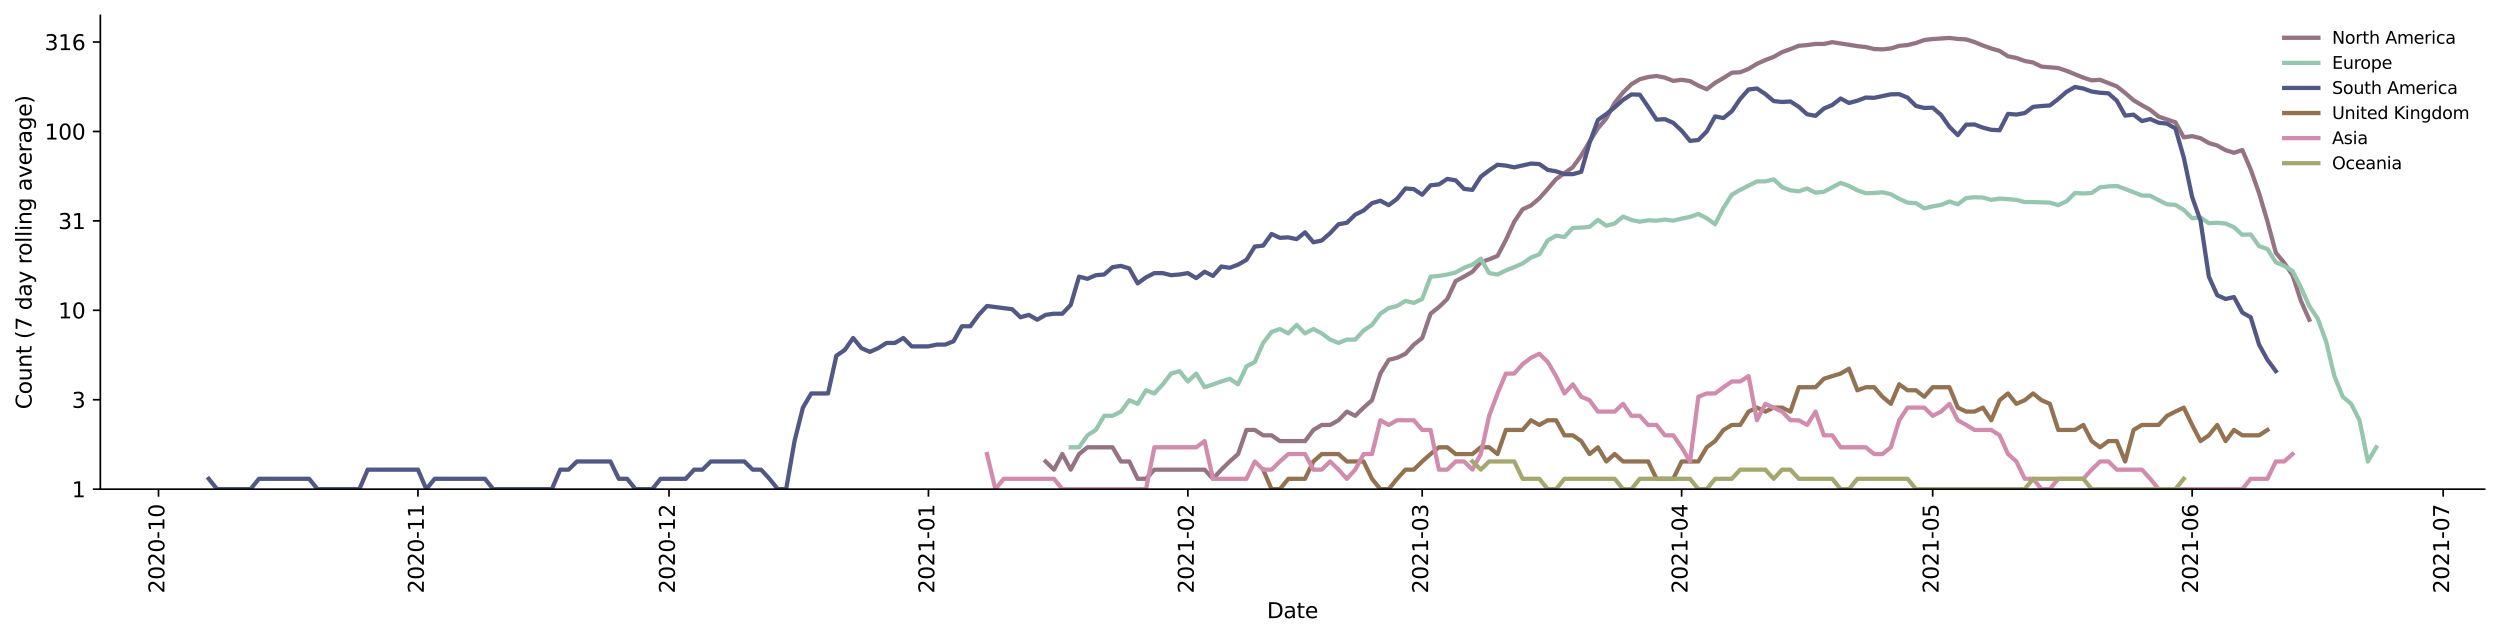 <?xml version="1.0" encoding="utf-8" standalone="no"?>
<!DOCTYPE svg PUBLIC "-//W3C//DTD SVG 1.1//EN"
  "http://www.w3.org/Graphics/SVG/1.1/DTD/svg11.dtd">
<svg height="298.621pt" version="1.1" viewBox="0 0 1170.166 298.621" width="1170.166pt" xmlns="http://www.w3.org/2000/svg" xmlns:xlink="http://www.w3.org/1999/xlink">
 <defs>
  <style type="text/css">*{stroke-linecap:butt;stroke-linejoin:round;}</style>
 </defs>
 <g id="figure_1">
  <g id="patch_1">
   <path d="M 0 298.621 
L 1170.166 298.621 
L 1170.166 0 
L 0 0 
z
" style="fill:#ffffff;"/>
  </g>
  <g id="axes_1">
   <g id="patch_2">
    <path d="M 46.966 228.96 
L 1162.966 228.96 
L 1162.966 7.2 
L 46.966 7.2 
z
" style="fill:#ffffff;"/>
   </g>
   <g id="matplotlib.axis_1">
    <g id="xtick_1">
     <g id="line2d_1">
      <defs>
       <path d="M 0 0 
L 0 3.5 
" id="m0d7e10d4ba" style="stroke:#000000;stroke-width:0.8;"/>
      </defs>
      <g>
       <use style="stroke:#000000;stroke-width:0.8;" x="74.19" xlink:href="#m0d7e10d4ba" y="228.96"/>
      </g>
     </g>
     <g id="text_1">
      <!-- 2020-10 -->
      <g transform="translate(76.949 277.743)rotate(-90)scale(0.1 -0.1)">
       <defs>
        <path d="M 1228 531 
L 3431 531 
L 3431 0 
L 469 0 
L 469 531 
Q 828 903 1448 1529 
Q 2069 2156 2228 2338 
Q 2531 2678 2651 2914 
Q 2772 3150 2772 3378 
Q 2772 3750 2511 3984 
Q 2250 4219 1831 4219 
Q 1534 4219 1204 4116 
Q 875 4013 500 3803 
L 500 4441 
Q 881 4594 1212 4672 
Q 1544 4750 1819 4750 
Q 2544 4750 2975 4387 
Q 3406 4025 3406 3419 
Q 3406 3131 3298 2873 
Q 3191 2616 2906 2266 
Q 2828 2175 2409 1742 
Q 1991 1309 1228 531 
z
" id="DejaVuSans-32" transform="scale(0.016)"/>
        <path d="M 2034 4250 
Q 1547 4250 1301 3770 
Q 1056 3291 1056 2328 
Q 1056 1369 1301 889 
Q 1547 409 2034 409 
Q 2525 409 2770 889 
Q 3016 1369 3016 2328 
Q 3016 3291 2770 3770 
Q 2525 4250 2034 4250 
z
M 2034 4750 
Q 2819 4750 3233 4129 
Q 3647 3509 3647 2328 
Q 3647 1150 3233 529 
Q 2819 -91 2034 -91 
Q 1250 -91 836 529 
Q 422 1150 422 2328 
Q 422 3509 836 4129 
Q 1250 4750 2034 4750 
z
" id="DejaVuSans-30" transform="scale(0.016)"/>
        <path d="M 313 2009 
L 1997 2009 
L 1997 1497 
L 313 1497 
L 313 2009 
z
" id="DejaVuSans-2d" transform="scale(0.016)"/>
        <path d="M 794 531 
L 1825 531 
L 1825 4091 
L 703 3866 
L 703 4441 
L 1819 4666 
L 2450 4666 
L 2450 531 
L 3481 531 
L 3481 0 
L 794 0 
L 794 531 
z
" id="DejaVuSans-31" transform="scale(0.016)"/>
       </defs>
       <use xlink:href="#DejaVuSans-32"/>
       <use x="63.623" xlink:href="#DejaVuSans-30"/>
       <use x="127.246" xlink:href="#DejaVuSans-32"/>
       <use x="190.869" xlink:href="#DejaVuSans-30"/>
       <use x="254.492" xlink:href="#DejaVuSans-2d"/>
       <use x="290.576" xlink:href="#DejaVuSans-31"/>
       <use x="354.199" xlink:href="#DejaVuSans-30"/>
      </g>
     </g>
    </g>
    <g id="xtick_2">
     <g id="line2d_2">
      <g>
       <use style="stroke:#000000;stroke-width:0.8;" x="195.622" xlink:href="#m0d7e10d4ba" y="228.96"/>
      </g>
     </g>
     <g id="text_2">
      <!-- 2020-11 -->
      <g transform="translate(198.381 277.743)rotate(-90)scale(0.1 -0.1)">
       <use xlink:href="#DejaVuSans-32"/>
       <use x="63.623" xlink:href="#DejaVuSans-30"/>
       <use x="127.246" xlink:href="#DejaVuSans-32"/>
       <use x="190.869" xlink:href="#DejaVuSans-30"/>
       <use x="254.492" xlink:href="#DejaVuSans-2d"/>
       <use x="290.576" xlink:href="#DejaVuSans-31"/>
       <use x="354.199" xlink:href="#DejaVuSans-31"/>
      </g>
     </g>
    </g>
    <g id="xtick_3">
     <g id="line2d_3">
      <g>
       <use style="stroke:#000000;stroke-width:0.8;" x="313.137" xlink:href="#m0d7e10d4ba" y="228.96"/>
      </g>
     </g>
     <g id="text_3">
      <!-- 2020-12 -->
      <g transform="translate(315.896 277.743)rotate(-90)scale(0.1 -0.1)">
       <use xlink:href="#DejaVuSans-32"/>
       <use x="63.623" xlink:href="#DejaVuSans-30"/>
       <use x="127.246" xlink:href="#DejaVuSans-32"/>
       <use x="190.869" xlink:href="#DejaVuSans-30"/>
       <use x="254.492" xlink:href="#DejaVuSans-2d"/>
       <use x="290.576" xlink:href="#DejaVuSans-31"/>
       <use x="354.199" xlink:href="#DejaVuSans-32"/>
      </g>
     </g>
    </g>
    <g id="xtick_4">
     <g id="line2d_4">
      <g>
       <use style="stroke:#000000;stroke-width:0.8;" x="434.569" xlink:href="#m0d7e10d4ba" y="228.96"/>
      </g>
     </g>
     <g id="text_4">
      <!-- 2021-01 -->
      <g transform="translate(437.328 277.743)rotate(-90)scale(0.1 -0.1)">
       <use xlink:href="#DejaVuSans-32"/>
       <use x="63.623" xlink:href="#DejaVuSans-30"/>
       <use x="127.246" xlink:href="#DejaVuSans-32"/>
       <use x="190.869" xlink:href="#DejaVuSans-31"/>
       <use x="254.492" xlink:href="#DejaVuSans-2d"/>
       <use x="290.576" xlink:href="#DejaVuSans-30"/>
       <use x="354.199" xlink:href="#DejaVuSans-31"/>
      </g>
     </g>
    </g>
    <g id="xtick_5">
     <g id="line2d_5">
      <g>
       <use style="stroke:#000000;stroke-width:0.8;" x="556.001" xlink:href="#m0d7e10d4ba" y="228.96"/>
      </g>
     </g>
     <g id="text_5">
      <!-- 2021-02 -->
      <g transform="translate(558.76 277.743)rotate(-90)scale(0.1 -0.1)">
       <use xlink:href="#DejaVuSans-32"/>
       <use x="63.623" xlink:href="#DejaVuSans-30"/>
       <use x="127.246" xlink:href="#DejaVuSans-32"/>
       <use x="190.869" xlink:href="#DejaVuSans-31"/>
       <use x="254.492" xlink:href="#DejaVuSans-2d"/>
       <use x="290.576" xlink:href="#DejaVuSans-30"/>
       <use x="354.199" xlink:href="#DejaVuSans-32"/>
      </g>
     </g>
    </g>
    <g id="xtick_6">
     <g id="line2d_6">
      <g>
       <use style="stroke:#000000;stroke-width:0.8;" x="665.682" xlink:href="#m0d7e10d4ba" y="228.96"/>
      </g>
     </g>
     <g id="text_6">
      <!-- 2021-03 -->
      <g transform="translate(668.441 277.743)rotate(-90)scale(0.1 -0.1)">
       <defs>
        <path d="M 2597 2516 
Q 3050 2419 3304 2112 
Q 3559 1806 3559 1356 
Q 3559 666 3084 287 
Q 2609 -91 1734 -91 
Q 1441 -91 1130 -33 
Q 819 25 488 141 
L 488 750 
Q 750 597 1062 519 
Q 1375 441 1716 441 
Q 2309 441 2620 675 
Q 2931 909 2931 1356 
Q 2931 1769 2642 2001 
Q 2353 2234 1838 2234 
L 1294 2234 
L 1294 2753 
L 1863 2753 
Q 2328 2753 2575 2939 
Q 2822 3125 2822 3475 
Q 2822 3834 2567 4026 
Q 2313 4219 1838 4219 
Q 1578 4219 1281 4162 
Q 984 4106 628 3988 
L 628 4550 
Q 988 4650 1302 4700 
Q 1616 4750 1894 4750 
Q 2613 4750 3031 4423 
Q 3450 4097 3450 3541 
Q 3450 3153 3228 2886 
Q 3006 2619 2597 2516 
z
" id="DejaVuSans-33" transform="scale(0.016)"/>
       </defs>
       <use xlink:href="#DejaVuSans-32"/>
       <use x="63.623" xlink:href="#DejaVuSans-30"/>
       <use x="127.246" xlink:href="#DejaVuSans-32"/>
       <use x="190.869" xlink:href="#DejaVuSans-31"/>
       <use x="254.492" xlink:href="#DejaVuSans-2d"/>
       <use x="290.576" xlink:href="#DejaVuSans-30"/>
       <use x="354.199" xlink:href="#DejaVuSans-33"/>
      </g>
     </g>
    </g>
    <g id="xtick_7">
     <g id="line2d_7">
      <g>
       <use style="stroke:#000000;stroke-width:0.8;" x="787.114" xlink:href="#m0d7e10d4ba" y="228.96"/>
      </g>
     </g>
     <g id="text_7">
      <!-- 2021-04 -->
      <g transform="translate(789.873 277.743)rotate(-90)scale(0.1 -0.1)">
       <defs>
        <path d="M 2419 4116 
L 825 1625 
L 2419 1625 
L 2419 4116 
z
M 2253 4666 
L 3047 4666 
L 3047 1625 
L 3713 1625 
L 3713 1100 
L 3047 1100 
L 3047 0 
L 2419 0 
L 2419 1100 
L 313 1100 
L 313 1709 
L 2253 4666 
z
" id="DejaVuSans-34" transform="scale(0.016)"/>
       </defs>
       <use xlink:href="#DejaVuSans-32"/>
       <use x="63.623" xlink:href="#DejaVuSans-30"/>
       <use x="127.246" xlink:href="#DejaVuSans-32"/>
       <use x="190.869" xlink:href="#DejaVuSans-31"/>
       <use x="254.492" xlink:href="#DejaVuSans-2d"/>
       <use x="290.576" xlink:href="#DejaVuSans-30"/>
       <use x="354.199" xlink:href="#DejaVuSans-34"/>
      </g>
     </g>
    </g>
    <g id="xtick_8">
     <g id="line2d_8">
      <g>
       <use style="stroke:#000000;stroke-width:0.8;" x="904.629" xlink:href="#m0d7e10d4ba" y="228.96"/>
      </g>
     </g>
     <g id="text_8">
      <!-- 2021-05 -->
      <g transform="translate(907.388 277.743)rotate(-90)scale(0.1 -0.1)">
       <defs>
        <path d="M 691 4666 
L 3169 4666 
L 3169 4134 
L 1269 4134 
L 1269 2991 
Q 1406 3038 1543 3061 
Q 1681 3084 1819 3084 
Q 2600 3084 3056 2656 
Q 3513 2228 3513 1497 
Q 3513 744 3044 326 
Q 2575 -91 1722 -91 
Q 1428 -91 1123 -41 
Q 819 9 494 109 
L 494 744 
Q 775 591 1075 516 
Q 1375 441 1709 441 
Q 2250 441 2565 725 
Q 2881 1009 2881 1497 
Q 2881 1984 2565 2268 
Q 2250 2553 1709 2553 
Q 1456 2553 1204 2497 
Q 953 2441 691 2322 
L 691 4666 
z
" id="DejaVuSans-35" transform="scale(0.016)"/>
       </defs>
       <use xlink:href="#DejaVuSans-32"/>
       <use x="63.623" xlink:href="#DejaVuSans-30"/>
       <use x="127.246" xlink:href="#DejaVuSans-32"/>
       <use x="190.869" xlink:href="#DejaVuSans-31"/>
       <use x="254.492" xlink:href="#DejaVuSans-2d"/>
       <use x="290.576" xlink:href="#DejaVuSans-30"/>
       <use x="354.199" xlink:href="#DejaVuSans-35"/>
      </g>
     </g>
    </g>
    <g id="xtick_9">
     <g id="line2d_9">
      <g>
       <use style="stroke:#000000;stroke-width:0.8;" x="1026.061" xlink:href="#m0d7e10d4ba" y="228.96"/>
      </g>
     </g>
     <g id="text_9">
      <!-- 2021-06 -->
      <g transform="translate(1028.82 277.743)rotate(-90)scale(0.1 -0.1)">
       <defs>
        <path d="M 2113 2584 
Q 1688 2584 1439 2293 
Q 1191 2003 1191 1497 
Q 1191 994 1439 701 
Q 1688 409 2113 409 
Q 2538 409 2786 701 
Q 3034 994 3034 1497 
Q 3034 2003 2786 2293 
Q 2538 2584 2113 2584 
z
M 3366 4563 
L 3366 3988 
Q 3128 4100 2886 4159 
Q 2644 4219 2406 4219 
Q 1781 4219 1451 3797 
Q 1122 3375 1075 2522 
Q 1259 2794 1537 2939 
Q 1816 3084 2150 3084 
Q 2853 3084 3261 2657 
Q 3669 2231 3669 1497 
Q 3669 778 3244 343 
Q 2819 -91 2113 -91 
Q 1303 -91 875 529 
Q 447 1150 447 2328 
Q 447 3434 972 4092 
Q 1497 4750 2381 4750 
Q 2619 4750 2861 4703 
Q 3103 4656 3366 4563 
z
" id="DejaVuSans-36" transform="scale(0.016)"/>
       </defs>
       <use xlink:href="#DejaVuSans-32"/>
       <use x="63.623" xlink:href="#DejaVuSans-30"/>
       <use x="127.246" xlink:href="#DejaVuSans-32"/>
       <use x="190.869" xlink:href="#DejaVuSans-31"/>
       <use x="254.492" xlink:href="#DejaVuSans-2d"/>
       <use x="290.576" xlink:href="#DejaVuSans-30"/>
       <use x="354.199" xlink:href="#DejaVuSans-36"/>
      </g>
     </g>
    </g>
    <g id="xtick_10">
     <g id="line2d_10">
      <g>
       <use style="stroke:#000000;stroke-width:0.8;" x="1143.576" xlink:href="#m0d7e10d4ba" y="228.96"/>
      </g>
     </g>
     <g id="text_10">
      <!-- 2021-07 -->
      <g transform="translate(1146.335 277.743)rotate(-90)scale(0.1 -0.1)">
       <defs>
        <path d="M 525 4666 
L 3525 4666 
L 3525 4397 
L 1831 0 
L 1172 0 
L 2766 4134 
L 525 4134 
L 525 4666 
z
" id="DejaVuSans-37" transform="scale(0.016)"/>
       </defs>
       <use xlink:href="#DejaVuSans-32"/>
       <use x="63.623" xlink:href="#DejaVuSans-30"/>
       <use x="127.246" xlink:href="#DejaVuSans-32"/>
       <use x="190.869" xlink:href="#DejaVuSans-31"/>
       <use x="254.492" xlink:href="#DejaVuSans-2d"/>
       <use x="290.576" xlink:href="#DejaVuSans-30"/>
       <use x="354.199" xlink:href="#DejaVuSans-37"/>
      </g>
     </g>
    </g>
    <g id="text_11">
     <!-- Date -->
     <g transform="translate(593.015 289.341)scale(0.1 -0.1)">
      <defs>
       <path d="M 1259 4147 
L 1259 519 
L 2022 519 
Q 2988 519 3436 956 
Q 3884 1394 3884 2338 
Q 3884 3275 3436 3711 
Q 2988 4147 2022 4147 
L 1259 4147 
z
M 628 4666 
L 1925 4666 
Q 3281 4666 3915 4102 
Q 4550 3538 4550 2338 
Q 4550 1131 3912 565 
Q 3275 0 1925 0 
L 628 0 
L 628 4666 
z
" id="DejaVuSans-44" transform="scale(0.016)"/>
       <path d="M 2194 1759 
Q 1497 1759 1228 1600 
Q 959 1441 959 1056 
Q 959 750 1161 570 
Q 1363 391 1709 391 
Q 2188 391 2477 730 
Q 2766 1069 2766 1631 
L 2766 1759 
L 2194 1759 
z
M 3341 1997 
L 3341 0 
L 2766 0 
L 2766 531 
Q 2569 213 2275 61 
Q 1981 -91 1556 -91 
Q 1019 -91 701 211 
Q 384 513 384 1019 
Q 384 1609 779 1909 
Q 1175 2209 1959 2209 
L 2766 2209 
L 2766 2266 
Q 2766 2663 2505 2880 
Q 2244 3097 1772 3097 
Q 1472 3097 1187 3025 
Q 903 2953 641 2809 
L 641 3341 
Q 956 3463 1253 3523 
Q 1550 3584 1831 3584 
Q 2591 3584 2966 3190 
Q 3341 2797 3341 1997 
z
" id="DejaVuSans-61" transform="scale(0.016)"/>
       <path d="M 1172 4494 
L 1172 3500 
L 2356 3500 
L 2356 3053 
L 1172 3053 
L 1172 1153 
Q 1172 725 1289 603 
Q 1406 481 1766 481 
L 2356 481 
L 2356 0 
L 1766 0 
Q 1100 0 847 248 
Q 594 497 594 1153 
L 594 3053 
L 172 3053 
L 172 3500 
L 594 3500 
L 594 4494 
L 1172 4494 
z
" id="DejaVuSans-74" transform="scale(0.016)"/>
       <path d="M 3597 1894 
L 3597 1613 
L 953 1613 
Q 991 1019 1311 708 
Q 1631 397 2203 397 
Q 2534 397 2845 478 
Q 3156 559 3463 722 
L 3463 178 
Q 3153 47 2828 -22 
Q 2503 -91 2169 -91 
Q 1331 -91 842 396 
Q 353 884 353 1716 
Q 353 2575 817 3079 
Q 1281 3584 2069 3584 
Q 2775 3584 3186 3129 
Q 3597 2675 3597 1894 
z
M 3022 2063 
Q 3016 2534 2758 2815 
Q 2500 3097 2075 3097 
Q 1594 3097 1305 2825 
Q 1016 2553 972 2059 
L 3022 2063 
z
" id="DejaVuSans-65" transform="scale(0.016)"/>
      </defs>
      <use xlink:href="#DejaVuSans-44"/>
      <use x="77.002" xlink:href="#DejaVuSans-61"/>
      <use x="138.281" xlink:href="#DejaVuSans-74"/>
      <use x="177.49" xlink:href="#DejaVuSans-65"/>
     </g>
    </g>
   </g>
   <g id="matplotlib.axis_2">
    <g id="ytick_1">
     <g id="line2d_11">
      <defs>
       <path d="M 0 0 
L -3.5 0 
" id="m6eb29f7b61" style="stroke:#000000;stroke-width:0.8;"/>
      </defs>
      <g>
       <use style="stroke:#000000;stroke-width:0.8;" x="46.966" xlink:href="#m6eb29f7b61" y="228.96"/>
      </g>
     </g>
     <g id="text_12">
      <!-- 1 -->
      <g transform="translate(33.603 232.759)scale(0.1 -0.1)">
       <use xlink:href="#DejaVuSans-31"/>
      </g>
     </g>
    </g>
    <g id="ytick_2">
     <g id="line2d_12">
      <g>
       <use style="stroke:#000000;stroke-width:0.8;" x="46.966" xlink:href="#m6eb29f7b61" y="187.102"/>
      </g>
     </g>
     <g id="text_13">
      <!-- 3 -->
      <g transform="translate(33.603 190.901)scale(0.1 -0.1)">
       <use xlink:href="#DejaVuSans-33"/>
      </g>
     </g>
    </g>
    <g id="ytick_3">
     <g id="line2d_13">
      <g>
       <use style="stroke:#000000;stroke-width:0.8;" x="46.966" xlink:href="#m6eb29f7b61" y="145.244"/>
      </g>
     </g>
     <g id="text_14">
      <!-- 10 -->
      <g transform="translate(27.241 149.043)scale(0.1 -0.1)">
       <use xlink:href="#DejaVuSans-31"/>
       <use x="63.623" xlink:href="#DejaVuSans-30"/>
      </g>
     </g>
    </g>
    <g id="ytick_4">
     <g id="line2d_14">
      <g>
       <use style="stroke:#000000;stroke-width:0.8;" x="46.966" xlink:href="#m6eb29f7b61" y="103.386"/>
      </g>
     </g>
     <g id="text_15">
      <!-- 31 -->
      <g transform="translate(27.241 107.185)scale(0.1 -0.1)">
       <use xlink:href="#DejaVuSans-33"/>
       <use x="63.623" xlink:href="#DejaVuSans-31"/>
      </g>
     </g>
    </g>
    <g id="ytick_5">
     <g id="line2d_15">
      <g>
       <use style="stroke:#000000;stroke-width:0.8;" x="46.966" xlink:href="#m6eb29f7b61" y="61.528"/>
      </g>
     </g>
     <g id="text_16">
      <!-- 100 -->
      <g transform="translate(20.878 65.327)scale(0.1 -0.1)">
       <use xlink:href="#DejaVuSans-31"/>
       <use x="63.623" xlink:href="#DejaVuSans-30"/>
       <use x="127.246" xlink:href="#DejaVuSans-30"/>
      </g>
     </g>
    </g>
    <g id="ytick_6">
     <g id="line2d_16">
      <g>
       <use style="stroke:#000000;stroke-width:0.8;" x="46.966" xlink:href="#m6eb29f7b61" y="19.67"/>
      </g>
     </g>
     <g id="text_17">
      <!-- 316 -->
      <g transform="translate(20.878 23.469)scale(0.1 -0.1)">
       <use xlink:href="#DejaVuSans-33"/>
       <use x="63.623" xlink:href="#DejaVuSans-31"/>
       <use x="127.246" xlink:href="#DejaVuSans-36"/>
      </g>
     </g>
    </g>
    <g id="text_18">
     <!-- Count (7 day rolling average) -->
     <g transform="translate(14.798 191.548)rotate(-90)scale(0.1 -0.1)">
      <defs>
       <path d="M 4122 4306 
L 4122 3641 
Q 3803 3938 3442 4084 
Q 3081 4231 2675 4231 
Q 1875 4231 1450 3742 
Q 1025 3253 1025 2328 
Q 1025 1406 1450 917 
Q 1875 428 2675 428 
Q 3081 428 3442 575 
Q 3803 722 4122 1019 
L 4122 359 
Q 3791 134 3420 21 
Q 3050 -91 2638 -91 
Q 1578 -91 968 557 
Q 359 1206 359 2328 
Q 359 3453 968 4101 
Q 1578 4750 2638 4750 
Q 3056 4750 3426 4639 
Q 3797 4528 4122 4306 
z
" id="DejaVuSans-43" transform="scale(0.016)"/>
       <path d="M 1959 3097 
Q 1497 3097 1228 2736 
Q 959 2375 959 1747 
Q 959 1119 1226 758 
Q 1494 397 1959 397 
Q 2419 397 2687 759 
Q 2956 1122 2956 1747 
Q 2956 2369 2687 2733 
Q 2419 3097 1959 3097 
z
M 1959 3584 
Q 2709 3584 3137 3096 
Q 3566 2609 3566 1747 
Q 3566 888 3137 398 
Q 2709 -91 1959 -91 
Q 1206 -91 779 398 
Q 353 888 353 1747 
Q 353 2609 779 3096 
Q 1206 3584 1959 3584 
z
" id="DejaVuSans-6f" transform="scale(0.016)"/>
       <path d="M 544 1381 
L 544 3500 
L 1119 3500 
L 1119 1403 
Q 1119 906 1312 657 
Q 1506 409 1894 409 
Q 2359 409 2629 706 
Q 2900 1003 2900 1516 
L 2900 3500 
L 3475 3500 
L 3475 0 
L 2900 0 
L 2900 538 
Q 2691 219 2414 64 
Q 2138 -91 1772 -91 
Q 1169 -91 856 284 
Q 544 659 544 1381 
z
M 1991 3584 
L 1991 3584 
z
" id="DejaVuSans-75" transform="scale(0.016)"/>
       <path d="M 3513 2113 
L 3513 0 
L 2938 0 
L 2938 2094 
Q 2938 2591 2744 2837 
Q 2550 3084 2163 3084 
Q 1697 3084 1428 2787 
Q 1159 2491 1159 1978 
L 1159 0 
L 581 0 
L 581 3500 
L 1159 3500 
L 1159 2956 
Q 1366 3272 1645 3428 
Q 1925 3584 2291 3584 
Q 2894 3584 3203 3211 
Q 3513 2838 3513 2113 
z
" id="DejaVuSans-6e" transform="scale(0.016)"/>
       <path id="DejaVuSans-20" transform="scale(0.016)"/>
       <path d="M 1984 4856 
Q 1566 4138 1362 3434 
Q 1159 2731 1159 2009 
Q 1159 1288 1364 580 
Q 1569 -128 1984 -844 
L 1484 -844 
Q 1016 -109 783 600 
Q 550 1309 550 2009 
Q 550 2706 781 3412 
Q 1013 4119 1484 4856 
L 1984 4856 
z
" id="DejaVuSans-28" transform="scale(0.016)"/>
       <path d="M 2906 2969 
L 2906 4863 
L 3481 4863 
L 3481 0 
L 2906 0 
L 2906 525 
Q 2725 213 2448 61 
Q 2172 -91 1784 -91 
Q 1150 -91 751 415 
Q 353 922 353 1747 
Q 353 2572 751 3078 
Q 1150 3584 1784 3584 
Q 2172 3584 2448 3432 
Q 2725 3281 2906 2969 
z
M 947 1747 
Q 947 1113 1208 752 
Q 1469 391 1925 391 
Q 2381 391 2643 752 
Q 2906 1113 2906 1747 
Q 2906 2381 2643 2742 
Q 2381 3103 1925 3103 
Q 1469 3103 1208 2742 
Q 947 2381 947 1747 
z
" id="DejaVuSans-64" transform="scale(0.016)"/>
       <path d="M 2059 -325 
Q 1816 -950 1584 -1140 
Q 1353 -1331 966 -1331 
L 506 -1331 
L 506 -850 
L 844 -850 
Q 1081 -850 1212 -737 
Q 1344 -625 1503 -206 
L 1606 56 
L 191 3500 
L 800 3500 
L 1894 763 
L 2988 3500 
L 3597 3500 
L 2059 -325 
z
" id="DejaVuSans-79" transform="scale(0.016)"/>
       <path d="M 2631 2963 
Q 2534 3019 2420 3045 
Q 2306 3072 2169 3072 
Q 1681 3072 1420 2755 
Q 1159 2438 1159 1844 
L 1159 0 
L 581 0 
L 581 3500 
L 1159 3500 
L 1159 2956 
Q 1341 3275 1631 3429 
Q 1922 3584 2338 3584 
Q 2397 3584 2469 3576 
Q 2541 3569 2628 3553 
L 2631 2963 
z
" id="DejaVuSans-72" transform="scale(0.016)"/>
       <path d="M 603 4863 
L 1178 4863 
L 1178 0 
L 603 0 
L 603 4863 
z
" id="DejaVuSans-6c" transform="scale(0.016)"/>
       <path d="M 603 3500 
L 1178 3500 
L 1178 0 
L 603 0 
L 603 3500 
z
M 603 4863 
L 1178 4863 
L 1178 4134 
L 603 4134 
L 603 4863 
z
" id="DejaVuSans-69" transform="scale(0.016)"/>
       <path d="M 2906 1791 
Q 2906 2416 2648 2759 
Q 2391 3103 1925 3103 
Q 1463 3103 1205 2759 
Q 947 2416 947 1791 
Q 947 1169 1205 825 
Q 1463 481 1925 481 
Q 2391 481 2648 825 
Q 2906 1169 2906 1791 
z
M 3481 434 
Q 3481 -459 3084 -895 
Q 2688 -1331 1869 -1331 
Q 1566 -1331 1297 -1286 
Q 1028 -1241 775 -1147 
L 775 -588 
Q 1028 -725 1275 -790 
Q 1522 -856 1778 -856 
Q 2344 -856 2625 -561 
Q 2906 -266 2906 331 
L 2906 616 
Q 2728 306 2450 153 
Q 2172 0 1784 0 
Q 1141 0 747 490 
Q 353 981 353 1791 
Q 353 2603 747 3093 
Q 1141 3584 1784 3584 
Q 2172 3584 2450 3431 
Q 2728 3278 2906 2969 
L 2906 3500 
L 3481 3500 
L 3481 434 
z
" id="DejaVuSans-67" transform="scale(0.016)"/>
       <path d="M 191 3500 
L 800 3500 
L 1894 563 
L 2988 3500 
L 3597 3500 
L 2284 0 
L 1503 0 
L 191 3500 
z
" id="DejaVuSans-76" transform="scale(0.016)"/>
       <path d="M 513 4856 
L 1013 4856 
Q 1481 4119 1714 3412 
Q 1947 2706 1947 2009 
Q 1947 1309 1714 600 
Q 1481 -109 1013 -844 
L 513 -844 
Q 928 -128 1133 580 
Q 1338 1288 1338 2009 
Q 1338 2731 1133 3434 
Q 928 4138 513 4856 
z
" id="DejaVuSans-29" transform="scale(0.016)"/>
      </defs>
      <use xlink:href="#DejaVuSans-43"/>
      <use x="69.824" xlink:href="#DejaVuSans-6f"/>
      <use x="131.006" xlink:href="#DejaVuSans-75"/>
      <use x="194.385" xlink:href="#DejaVuSans-6e"/>
      <use x="257.764" xlink:href="#DejaVuSans-74"/>
      <use x="296.973" xlink:href="#DejaVuSans-20"/>
      <use x="328.76" xlink:href="#DejaVuSans-28"/>
      <use x="367.773" xlink:href="#DejaVuSans-37"/>
      <use x="431.396" xlink:href="#DejaVuSans-20"/>
      <use x="463.184" xlink:href="#DejaVuSans-64"/>
      <use x="526.66" xlink:href="#DejaVuSans-61"/>
      <use x="587.939" xlink:href="#DejaVuSans-79"/>
      <use x="647.119" xlink:href="#DejaVuSans-20"/>
      <use x="678.906" xlink:href="#DejaVuSans-72"/>
      <use x="717.77" xlink:href="#DejaVuSans-6f"/>
      <use x="778.951" xlink:href="#DejaVuSans-6c"/>
      <use x="806.734" xlink:href="#DejaVuSans-6c"/>
      <use x="834.518" xlink:href="#DejaVuSans-69"/>
      <use x="862.301" xlink:href="#DejaVuSans-6e"/>
      <use x="925.68" xlink:href="#DejaVuSans-67"/>
      <use x="989.156" xlink:href="#DejaVuSans-20"/>
      <use x="1020.943" xlink:href="#DejaVuSans-61"/>
      <use x="1082.223" xlink:href="#DejaVuSans-76"/>
      <use x="1141.402" xlink:href="#DejaVuSans-65"/>
      <use x="1202.926" xlink:href="#DejaVuSans-72"/>
      <use x="1244.039" xlink:href="#DejaVuSans-61"/>
      <use x="1305.318" xlink:href="#DejaVuSans-67"/>
      <use x="1368.795" xlink:href="#DejaVuSans-65"/>
      <use x="1430.318" xlink:href="#DejaVuSans-29"/>
     </g>
    </g>
   </g>
   <g id="line2d_17">
    <path clip-path="url(#pb454a83c31)" d="M 489.409 215.992 
L 493.326 219.823 
L 497.244 212.527 
L 501.161 219.823 
L 505.078 212.527 
L 508.995 209.364 
L 520.747 209.364 
L 524.664 215.992 
L 528.581 215.992 
L 532.498 224.105 
L 536.415 224.105 
L 540.332 219.823 
L 563.835 219.823 
L 567.753 224.105 
L 571.67 219.823 
L 575.587 215.992 
L 579.504 212.527 
L 583.421 201.251 
L 587.338 201.251 
L 591.256 203.759 
L 595.173 203.759 
L 599.09 206.453 
L 610.841 206.453 
L 614.759 201.251 
L 618.676 198.904 
L 622.593 198.904 
L 626.51 196.7 
L 630.427 192.656 
L 634.344 194.622 
L 638.262 190.791 
L 642.179 187.326 
L 646.096 174.857 
L 650.013 168.425 
L 653.93 167.455 
L 657.847 165.59 
L 661.765 161.308 
L 665.682 158.212 
L 669.599 146.837 
L 673.516 143.718 
L 677.433 139.938 
L 681.35 131.556 
L 685.267 129.478 
L 689.185 127.195 
L 693.102 122.737 
L 697.019 121.365 
L 700.936 119.784 
L 704.853 112.348 
L 708.77 103.776 
L 712.688 97.958 
L 716.605 96.164 
L 720.522 92.822 
L 724.439 88.43 
L 728.356 83.835 
L 736.191 78.244 
L 740.108 72.828 
L 744.025 66.294 
L 747.942 60.052 
L 751.859 55.423 
L 755.776 48.163 
L 759.694 43.29 
L 763.611 39.415 
L 767.528 37.088 
L 771.445 36.068 
L 775.362 35.556 
L 779.279 36.327 
L 783.197 37.865 
L 787.114 37.354 
L 791.031 37.947 
L 794.948 40.1 
L 798.865 41.78 
L 802.782 38.771 
L 806.7 36.509 
L 810.617 34.037 
L 814.534 33.819 
L 818.451 32.253 
L 822.368 29.872 
L 826.285 28.11 
L 830.203 26.629 
L 834.12 24.411 
L 838.037 22.98 
L 841.954 21.43 
L 845.871 21.104 
L 849.788 20.561 
L 853.706 20.578 
L 857.623 19.729 
L 869.374 21.585 
L 873.291 22.003 
L 877.209 22.944 
L 881.126 23.106 
L 885.043 22.675 
L 888.96 21.464 
L 892.877 21.087 
L 896.794 20.126 
L 900.712 18.723 
L 904.629 18.278 
L 912.463 17.76 
L 916.38 18.231 
L 920.297 18.452 
L 924.214 19.68 
L 928.132 21.292 
L 932.049 22.693 
L 935.966 23.835 
L 939.883 26.351 
L 943.8 27.109 
L 947.717 28.548 
L 951.635 29.247 
L 955.552 31.178 
L 963.386 31.838 
L 967.303 33.17 
L 975.138 36.327 
L 979.055 37.622 
L 982.972 37.354 
L 990.806 40.418 
L 994.723 43.511 
L 998.641 46.925 
L 1002.558 49.258 
L 1006.475 51.434 
L 1010.392 54.598 
L 1018.226 57.223 
L 1022.144 64.278 
L 1026.061 63.723 
L 1029.978 64.673 
L 1033.895 66.951 
L 1037.812 68.115 
L 1041.729 70.296 
L 1045.647 71.506 
L 1049.564 70.23 
L 1053.481 79.33 
L 1057.398 90.445 
L 1061.315 103.61 
L 1065.232 118.269 
L 1069.15 123.018 
L 1073.067 128.811 
L 1076.984 140.847 
L 1080.901 149.656 
L 1080.901 149.656 
" style="fill:none;stroke:#947383;stroke-linecap:square;stroke-width:2;"/>
   </g>
   <g id="line2d_18">
    <path clip-path="url(#pb454a83c31)" d="M 501.161 209.364 
L 505.078 209.364 
L 508.995 203.759 
L 512.912 201.251 
L 516.829 194.622 
L 520.747 194.622 
L 524.664 192.656 
L 528.581 187.326 
L 532.498 189.017 
L 536.415 182.678 
L 540.332 184.162 
L 544.25 179.88 
L 548.167 174.857 
L 552.084 173.703 
L 556.001 178.558 
L 559.918 174.857 
L 563.835 181.252 
L 571.67 178.558 
L 575.587 177.282 
L 579.504 179.88 
L 583.421 171.499 
L 587.338 169.421 
L 591.256 160.509 
L 595.173 155.359 
L 599.09 154.012 
L 603.007 156.051 
L 606.924 152.081 
L 610.841 156.051 
L 614.759 154.012 
L 618.676 156.051 
L 622.593 158.961 
L 626.51 160.509 
L 630.427 158.961 
L 634.344 158.961 
L 638.262 154.679 
L 642.179 152.081 
L 646.096 146.837 
L 650.013 144.22 
L 653.93 143.224 
L 657.847 140.847 
L 661.765 141.779 
L 665.682 139.938 
L 669.599 129.478 
L 673.516 129.143 
L 677.433 128.482 
L 681.35 127.512 
L 685.267 125.346 
L 689.185 123.874 
L 693.102 121.097 
L 697.019 127.833 
L 700.936 128.482 
L 704.853 126.568 
L 708.77 125.047 
L 712.688 123.301 
L 716.605 120.566 
L 720.522 119.019 
L 724.439 112.559 
L 728.356 110.305 
L 732.273 110.906 
L 736.191 106.714 
L 740.108 106.534 
L 744.025 106.178 
L 747.942 102.955 
L 751.859 105.649 
L 755.776 104.615 
L 759.694 101.367 
L 763.611 102.955 
L 767.528 103.776 
L 771.445 103.118 
L 775.362 103.281 
L 779.279 102.793 
L 783.197 103.281 
L 787.114 102.311 
L 791.031 101.523 
L 794.948 100.145 
L 798.865 102.152 
L 802.782 104.957 
L 806.7 97.258 
L 810.617 91.141 
L 814.534 88.868 
L 822.368 84.906 
L 826.285 84.906 
L 830.203 83.931 
L 834.12 87.57 
L 838.037 89.089 
L 841.954 89.536 
L 845.871 88.213 
L 849.788 90.215 
L 853.706 89.761 
L 861.54 85.604 
L 865.457 87.042 
L 869.374 89.089 
L 873.291 90.445 
L 877.209 90.33 
L 881.126 89.987 
L 885.043 90.908 
L 888.96 93.068 
L 892.877 94.842 
L 896.794 95.103 
L 900.712 97.536 
L 904.629 96.57 
L 908.546 95.896 
L 912.463 94.326 
L 916.38 95.63 
L 920.297 92.699 
L 924.214 92.334 
L 928.132 92.455 
L 932.049 93.566 
L 935.966 92.945 
L 939.883 93.192 
L 943.8 93.566 
L 947.717 94.583 
L 951.635 94.583 
L 959.469 94.842 
L 963.386 96.03 
L 967.303 94.199 
L 971.22 90.33 
L 975.138 90.56 
L 979.055 90.33 
L 982.972 87.676 
L 986.889 87.252 
L 990.806 87.042 
L 994.723 88.43 
L 1002.558 91.495 
L 1006.475 91.614 
L 1010.392 93.692 
L 1014.309 95.63 
L 1018.226 95.896 
L 1022.144 98.242 
L 1026.061 102.152 
L 1029.978 101.836 
L 1033.895 104.446 
L 1037.812 104.277 
L 1041.729 104.615 
L 1045.647 106.355 
L 1049.564 109.91 
L 1053.481 109.714 
L 1057.398 115.188 
L 1061.315 116.578 
L 1065.232 122.737 
L 1069.15 124.455 
L 1073.067 126.88 
L 1076.984 134.526 
L 1080.901 143.224 
L 1084.818 149.075 
L 1088.735 159.727 
L 1092.653 176.05 
L 1096.57 185.71 
L 1100.487 189.017 
L 1104.404 196.7 
L 1108.321 215.992 
L 1112.238 209.364 
L 1112.238 209.364 
" style="fill:none;stroke:#96c6ad;stroke-linecap:square;stroke-width:2;"/>
   </g>
   <g id="line2d_19">
    <path clip-path="url(#pb454a83c31)" d="M 97.693 224.105 
L 101.61 228.96 
L 117.279 228.96 
L 121.196 224.105 
L 144.699 224.105 
L 148.616 228.96 
L 168.202 228.96 
L 172.119 219.823 
L 195.622 219.823 
L 199.539 228.96 
L 203.456 224.105 
L 226.959 224.105 
L 230.876 228.96 
L 258.297 228.96 
L 262.214 219.823 
L 266.131 219.823 
L 270.048 215.992 
L 285.717 215.992 
L 289.634 224.105 
L 293.551 224.105 
L 297.468 228.96 
L 305.303 228.96 
L 309.22 224.105 
L 320.971 224.105 
L 324.888 219.823 
L 328.806 219.823 
L 332.723 215.992 
L 348.391 215.992 
L 352.309 219.823 
L 356.226 219.823 
L 360.143 224.105 
L 364.06 228.96 
L 367.977 228.96 
L 371.894 206.453 
L 375.812 190.791 
L 379.729 184.162 
L 387.563 184.162 
L 391.48 166.511 
L 395.397 163.816 
L 399.315 158.212 
L 403.232 162.961 
L 407.149 164.692 
L 411.066 162.961 
L 414.983 160.509 
L 418.9 160.509 
L 422.818 158.212 
L 426.735 162.125 
L 434.569 162.125 
L 438.486 161.308 
L 442.403 161.308 
L 446.32 159.727 
L 450.238 152.713 
L 454.155 152.713 
L 458.072 147.383 
L 461.989 143.224 
L 473.741 144.728 
L 477.658 148.502 
L 481.575 147.383 
L 485.492 149.656 
L 489.409 147.383 
L 493.326 146.837 
L 497.244 146.837 
L 501.161 142.736 
L 505.078 129.478 
L 508.995 130.502 
L 512.912 128.811 
L 516.829 128.482 
L 520.747 125.047 
L 524.664 124.455 
L 528.581 125.648 
L 532.498 132.642 
L 536.415 129.816 
L 540.332 127.833 
L 544.25 127.833 
L 548.167 128.811 
L 552.084 128.482 
L 556.001 127.833 
L 559.918 130.158 
L 563.835 127.195 
L 567.753 129.143 
L 571.67 124.75 
L 575.587 125.346 
L 579.504 123.874 
L 583.421 121.636 
L 587.338 115.416 
L 591.256 114.962 
L 595.173 109.519 
L 599.09 111.312 
L 603.007 111.108 
L 606.924 111.93 
L 610.841 108.749 
L 614.759 113.414 
L 618.676 112.559 
L 622.593 109.132 
L 626.51 104.957 
L 630.427 104.277 
L 634.344 100.447 
L 638.262 98.529 
L 642.179 95.103 
L 646.096 93.944 
L 650.013 96.03 
L 653.93 93.068 
L 657.847 88.213 
L 661.765 88.539 
L 665.682 91.141 
L 669.599 86.729 
L 673.516 86.316 
L 677.433 83.739 
L 681.35 84.415 
L 685.267 88.43 
L 689.185 88.868 
L 693.102 82.702 
L 697.019 79.756 
L 700.936 77.11 
L 704.853 77.511 
L 708.77 78.326 
L 716.605 76.557 
L 720.522 76.793 
L 724.439 79.499 
L 728.356 80.187 
L 732.273 81.512 
L 736.191 81.512 
L 740.108 80.448 
L 744.025 66.831 
L 747.942 56.132 
L 751.859 53.415 
L 755.776 50.234 
L 759.694 46.752 
L 763.611 44.213 
L 767.528 44.31 
L 771.445 50.045 
L 775.362 55.998 
L 779.279 55.775 
L 783.197 57.501 
L 787.114 61.166 
L 791.031 65.94 
L 794.948 65.532 
L 798.865 61.528 
L 802.782 54.512 
L 806.7 55.247 
L 810.617 52.029 
L 814.534 46.305 
L 818.451 41.871 
L 822.368 41.42 
L 826.285 44.02 
L 830.203 47.31 
L 834.12 47.734 
L 838.037 47.486 
L 841.954 50.007 
L 845.871 53.498 
L 849.788 54.213 
L 853.706 50.81 
L 857.623 49.147 
L 861.54 46.1 
L 865.457 48.199 
L 869.374 47.134 
L 873.291 45.661 
L 877.209 45.796 
L 885.043 44.149 
L 888.96 44.085 
L 892.877 45.695 
L 896.794 49.593 
L 900.712 50.54 
L 904.629 50.387 
L 908.546 53.791 
L 912.463 59.361 
L 916.38 63.229 
L 920.297 58.347 
L 924.214 58.252 
L 928.132 59.754 
L 932.049 60.757 
L 935.966 60.961 
L 939.883 53.291 
L 943.8 53.624 
L 947.717 52.92 
L 951.635 50.007 
L 955.552 49.63 
L 959.469 49.369 
L 963.386 46.339 
L 967.303 42.977 
L 971.22 40.71 
L 975.138 41.45 
L 979.055 42.852 
L 982.972 43.416 
L 986.889 43.669 
L 990.806 47.134 
L 994.723 54.129 
L 998.641 53.665 
L 1002.558 56.673 
L 1006.475 55.731 
L 1010.392 57.454 
L 1014.309 57.874 
L 1018.226 60.102 
L 1022.144 73.689 
L 1026.061 92.213 
L 1029.978 103.281 
L 1033.895 129.478 
L 1037.812 138.185 
L 1041.729 139.938 
L 1045.647 139.051 
L 1049.564 146.298 
L 1053.481 148.502 
L 1057.398 161.308 
L 1061.315 168.425 
L 1065.232 173.703 
L 1065.232 173.703 
" style="fill:none;stroke:#525886;stroke-linecap:square;stroke-width:2;"/>
   </g>
   <g id="line2d_20">
    <path clip-path="url(#pb454a83c31)" d="M 591.256 219.823 
L 595.173 228.96 
L 599.09 228.96 
L 603.007 224.105 
L 606.924 224.105 
L 610.841 224.105 
L 614.759 215.992 
L 618.676 212.527 
L 622.593 212.527 
L 626.51 212.527 
L 630.427 215.992 
L 634.344 215.992 
L 638.262 215.992 
L 642.179 224.105 
L 646.096 228.96 
L 650.013 228.96 
L 653.93 224.105 
L 657.847 219.823 
L 661.765 219.823 
L 665.682 215.992 
L 669.599 212.527 
L 673.516 209.364 
L 677.433 209.364 
L 681.35 212.527 
L 685.267 212.527 
L 689.185 212.527 
L 693.102 209.364 
L 697.019 209.364 
L 700.936 212.527 
L 704.853 201.251 
L 708.77 201.251 
L 712.688 201.251 
L 716.605 196.7 
L 720.522 198.904 
L 724.439 196.7 
L 728.356 196.7 
L 732.273 203.759 
L 736.191 203.759 
L 740.108 206.453 
L 744.025 212.527 
L 747.942 209.364 
L 751.859 215.992 
L 755.776 212.527 
L 759.694 215.992 
L 763.611 215.992 
L 767.528 215.992 
L 771.445 215.992 
L 775.362 224.105 
L 779.279 224.105 
L 783.197 224.105 
L 787.114 215.992 
L 791.031 215.992 
L 794.948 215.992 
L 798.865 209.364 
L 802.782 206.453 
L 806.7 201.251 
L 810.617 198.904 
L 814.534 198.904 
L 818.451 192.656 
L 822.368 190.791 
L 826.285 192.656 
L 830.203 190.791 
L 834.12 190.791 
L 838.037 192.656 
L 841.954 181.252 
L 845.871 181.252 
L 849.788 181.252 
L 853.706 177.282 
L 857.623 176.05 
L 861.54 174.857 
L 865.457 172.584 
L 869.374 182.678 
L 873.291 181.252 
L 877.209 181.252 
L 881.126 185.71 
L 885.043 189.017 
L 888.96 179.88 
L 892.877 182.678 
L 896.794 182.678 
L 900.712 185.71 
L 904.629 181.252 
L 908.546 181.252 
L 912.463 181.252 
L 916.38 190.791 
L 920.297 192.656 
L 924.214 192.656 
L 928.132 190.791 
L 932.049 196.7 
L 935.966 187.326 
L 939.883 184.162 
L 943.8 189.017 
L 947.717 187.326 
L 951.635 184.162 
L 955.552 187.326 
L 959.469 189.017 
L 963.386 201.251 
L 967.303 201.251 
L 971.22 201.251 
L 975.138 198.904 
L 979.055 206.453 
L 982.972 209.364 
L 986.889 206.453 
L 990.806 206.453 
L 994.723 215.992 
L 998.641 201.251 
L 1002.558 198.904 
L 1006.475 198.904 
L 1010.392 198.904 
L 1014.309 194.622 
L 1018.226 192.656 
L 1022.144 190.791 
L 1026.061 198.904 
L 1029.978 206.453 
L 1033.895 203.759 
L 1037.812 198.904 
L 1041.729 206.453 
L 1045.647 201.251 
L 1049.564 203.759 
L 1053.481 203.759 
L 1057.398 203.759 
L 1061.315 201.251 
" style="fill:none;stroke:#937252;stroke-linecap:square;stroke-width:2;"/>
   </g>
   <g id="line2d_21">
    <path clip-path="url(#pb454a83c31)" d="M 461.989 212.527 
L 465.906 228.96 
L 469.823 224.105 
L 493.326 224.105 
L 497.244 228.96 
L 536.415 228.96 
L 540.332 209.364 
L 559.918 209.364 
L 563.835 206.453 
L 567.753 224.105 
L 583.421 224.105 
L 587.338 215.992 
L 591.256 219.823 
L 595.173 219.823 
L 599.09 215.992 
L 603.007 212.527 
L 610.841 212.527 
L 614.759 219.823 
L 618.676 219.823 
L 622.593 215.992 
L 626.51 219.823 
L 630.427 224.105 
L 634.344 219.823 
L 638.262 212.527 
L 642.179 212.527 
L 646.096 196.7 
L 650.013 198.904 
L 653.93 196.7 
L 661.765 196.7 
L 665.682 201.251 
L 669.599 201.251 
L 673.516 219.823 
L 677.433 219.823 
L 681.35 215.992 
L 685.267 215.992 
L 689.185 219.823 
L 693.102 212.527 
L 697.019 194.622 
L 700.936 184.162 
L 704.853 174.857 
L 708.77 174.857 
L 712.688 170.445 
L 716.605 167.455 
L 720.522 165.59 
L 724.439 169.421 
L 728.356 176.05 
L 732.273 184.162 
L 736.191 179.88 
L 740.108 185.71 
L 744.025 187.326 
L 747.942 192.656 
L 755.776 192.656 
L 759.694 189.017 
L 763.611 194.622 
L 767.528 194.622 
L 771.445 198.904 
L 775.362 198.904 
L 779.279 203.759 
L 783.197 203.759 
L 787.114 209.364 
L 791.031 215.992 
L 794.948 185.71 
L 798.865 184.162 
L 802.782 184.162 
L 806.7 181.252 
L 810.617 178.558 
L 814.534 178.558 
L 818.451 176.05 
L 822.368 196.7 
L 826.285 189.017 
L 834.12 192.656 
L 838.037 196.7 
L 841.954 196.7 
L 845.871 198.904 
L 849.788 192.656 
L 853.706 203.759 
L 857.623 203.759 
L 861.54 209.364 
L 873.291 209.364 
L 877.209 212.527 
L 881.126 212.527 
L 885.043 209.364 
L 888.96 196.7 
L 892.877 190.791 
L 900.712 190.791 
L 904.629 194.622 
L 908.546 192.656 
L 912.463 189.017 
L 916.38 196.7 
L 920.297 198.904 
L 924.214 201.251 
L 932.049 201.251 
L 935.966 203.759 
L 939.883 212.527 
L 943.8 215.992 
L 947.717 224.105 
L 951.635 224.105 
L 955.552 228.96 
L 959.469 228.96 
L 963.386 224.105 
L 975.138 224.105 
L 979.055 219.823 
L 982.972 215.992 
L 986.889 215.992 
L 990.806 219.823 
L 1002.558 219.823 
L 1006.475 224.105 
L 1010.392 228.96 
L 1049.564 228.96 
L 1053.481 224.105 
L 1061.315 224.105 
L 1065.232 215.992 
L 1069.15 215.992 
L 1073.067 212.527 
L 1073.067 212.527 
" style="fill:none;stroke:#d18cad;stroke-linecap:square;stroke-width:2;"/>
   </g>
   <g id="line2d_22">
    <path clip-path="url(#pb454a83c31)" d="M 689.185 215.992 
L 693.102 219.823 
L 697.019 215.992 
L 700.936 215.992 
L 704.853 215.992 
L 708.77 215.992 
L 712.688 224.105 
L 716.605 224.105 
L 720.522 224.105 
L 724.439 228.96 
L 728.356 228.96 
L 732.273 224.105 
L 736.191 224.105 
L 740.108 224.105 
L 744.025 224.105 
L 747.942 224.105 
L 751.859 224.105 
L 755.776 224.105 
L 759.694 228.96 
L 763.611 228.96 
L 767.528 224.105 
L 771.445 224.105 
L 775.362 224.105 
L 779.279 224.105 
L 783.197 224.105 
L 787.114 224.105 
L 791.031 224.105 
L 794.948 228.96 
L 798.865 228.96 
L 802.782 224.105 
L 806.7 224.105 
L 810.617 224.105 
L 814.534 219.823 
L 818.451 219.823 
L 822.368 219.823 
L 826.285 219.823 
L 830.203 224.105 
L 834.12 219.823 
L 838.037 219.823 
L 841.954 224.105 
L 845.871 224.105 
L 849.788 224.105 
L 853.706 224.105 
L 857.623 224.105 
L 861.54 228.96 
L 865.457 228.96 
L 869.374 224.105 
L 873.291 224.105 
L 877.209 224.105 
L 881.126 224.105 
L 885.043 224.105 
L 888.96 224.105 
L 892.877 224.105 
L 896.794 228.96 
L 900.712 228.96 
L 904.629 228.96 
L 908.546 228.96 
L 912.463 228.96 
L 916.38 228.96 
L 920.297 228.96 
L 924.214 228.96 
L 928.132 228.96 
L 932.049 228.96 
L 935.966 228.96 
L 939.883 228.96 
L 943.8 228.96 
L 947.717 228.96 
L 951.635 224.105 
L 955.552 224.105 
L 959.469 224.105 
L 963.386 224.105 
L 967.303 224.105 
L 971.22 224.105 
L 975.138 224.105 
L 979.055 228.96 
L 982.972 228.96 
L 986.889 228.96 
L 990.806 228.96 
L 994.723 228.96 
L 998.641 228.96 
L 1002.558 228.96 
L 1006.475 228.96 
L 1010.392 228.96 
L 1014.309 228.96 
L 1018.226 228.96 
L 1022.144 224.105 
" style="fill:none;stroke:#a4a86f;stroke-linecap:square;stroke-width:2;"/>
   </g>
   <g id="patch_3">
    <path d="M 46.966 228.96 
L 46.966 7.2 
" style="fill:none;stroke:#000000;stroke-linecap:square;stroke-linejoin:miter;stroke-width:0.8;"/>
   </g>
   <g id="patch_4">
    <path d="M 46.966 228.96 
L 1162.966 228.96 
" style="fill:none;stroke:#000000;stroke-linecap:square;stroke-linejoin:miter;stroke-width:0.8;"/>
   </g>
   <g id="legend_1">
    <g id="line2d_23">
     <path d="M 1069.154 17.679 
L 1085.154 17.679 
" style="fill:none;stroke:#947383;stroke-linecap:square;stroke-width:2;"/>
    </g>
    <g id="line2d_24"/>
    <g id="text_19">
     <!-- North America -->
     <g transform="translate(1091.554 20.479)scale(0.08 -0.08)">
      <defs>
       <path d="M 628 4666 
L 1478 4666 
L 3547 763 
L 3547 4666 
L 4159 4666 
L 4159 0 
L 3309 0 
L 1241 3903 
L 1241 0 
L 628 0 
L 628 4666 
z
" id="DejaVuSans-4e" transform="scale(0.016)"/>
       <path d="M 3513 2113 
L 3513 0 
L 2938 0 
L 2938 2094 
Q 2938 2591 2744 2837 
Q 2550 3084 2163 3084 
Q 1697 3084 1428 2787 
Q 1159 2491 1159 1978 
L 1159 0 
L 581 0 
L 581 4863 
L 1159 4863 
L 1159 2956 
Q 1366 3272 1645 3428 
Q 1925 3584 2291 3584 
Q 2894 3584 3203 3211 
Q 3513 2838 3513 2113 
z
" id="DejaVuSans-68" transform="scale(0.016)"/>
       <path d="M 2188 4044 
L 1331 1722 
L 3047 1722 
L 2188 4044 
z
M 1831 4666 
L 2547 4666 
L 4325 0 
L 3669 0 
L 3244 1197 
L 1141 1197 
L 716 0 
L 50 0 
L 1831 4666 
z
" id="DejaVuSans-41" transform="scale(0.016)"/>
       <path d="M 3328 2828 
Q 3544 3216 3844 3400 
Q 4144 3584 4550 3584 
Q 5097 3584 5394 3201 
Q 5691 2819 5691 2113 
L 5691 0 
L 5113 0 
L 5113 2094 
Q 5113 2597 4934 2840 
Q 4756 3084 4391 3084 
Q 3944 3084 3684 2787 
Q 3425 2491 3425 1978 
L 3425 0 
L 2847 0 
L 2847 2094 
Q 2847 2600 2669 2842 
Q 2491 3084 2119 3084 
Q 1678 3084 1418 2786 
Q 1159 2488 1159 1978 
L 1159 0 
L 581 0 
L 581 3500 
L 1159 3500 
L 1159 2956 
Q 1356 3278 1631 3431 
Q 1906 3584 2284 3584 
Q 2666 3584 2933 3390 
Q 3200 3197 3328 2828 
z
" id="DejaVuSans-6d" transform="scale(0.016)"/>
       <path d="M 3122 3366 
L 3122 2828 
Q 2878 2963 2633 3030 
Q 2388 3097 2138 3097 
Q 1578 3097 1268 2742 
Q 959 2388 959 1747 
Q 959 1106 1268 751 
Q 1578 397 2138 397 
Q 2388 397 2633 464 
Q 2878 531 3122 666 
L 3122 134 
Q 2881 22 2623 -34 
Q 2366 -91 2075 -91 
Q 1284 -91 818 406 
Q 353 903 353 1747 
Q 353 2603 823 3093 
Q 1294 3584 2113 3584 
Q 2378 3584 2631 3529 
Q 2884 3475 3122 3366 
z
" id="DejaVuSans-63" transform="scale(0.016)"/>
      </defs>
      <use xlink:href="#DejaVuSans-4e"/>
      <use x="74.805" xlink:href="#DejaVuSans-6f"/>
      <use x="135.986" xlink:href="#DejaVuSans-72"/>
      <use x="177.1" xlink:href="#DejaVuSans-74"/>
      <use x="216.309" xlink:href="#DejaVuSans-68"/>
      <use x="279.688" xlink:href="#DejaVuSans-20"/>
      <use x="311.475" xlink:href="#DejaVuSans-41"/>
      <use x="379.883" xlink:href="#DejaVuSans-6d"/>
      <use x="477.295" xlink:href="#DejaVuSans-65"/>
      <use x="538.818" xlink:href="#DejaVuSans-72"/>
      <use x="579.932" xlink:href="#DejaVuSans-69"/>
      <use x="607.715" xlink:href="#DejaVuSans-63"/>
      <use x="662.695" xlink:href="#DejaVuSans-61"/>
     </g>
    </g>
    <g id="line2d_25">
     <path d="M 1069.154 29.421 
L 1085.154 29.421 
" style="fill:none;stroke:#96c6ad;stroke-linecap:square;stroke-width:2;"/>
    </g>
    <g id="line2d_26"/>
    <g id="text_20">
     <!-- Europe -->
     <g transform="translate(1091.554 32.221)scale(0.08 -0.08)">
      <defs>
       <path d="M 628 4666 
L 3578 4666 
L 3578 4134 
L 1259 4134 
L 1259 2753 
L 3481 2753 
L 3481 2222 
L 1259 2222 
L 1259 531 
L 3634 531 
L 3634 0 
L 628 0 
L 628 4666 
z
" id="DejaVuSans-45" transform="scale(0.016)"/>
       <path d="M 1159 525 
L 1159 -1331 
L 581 -1331 
L 581 3500 
L 1159 3500 
L 1159 2969 
Q 1341 3281 1617 3432 
Q 1894 3584 2278 3584 
Q 2916 3584 3314 3078 
Q 3713 2572 3713 1747 
Q 3713 922 3314 415 
Q 2916 -91 2278 -91 
Q 1894 -91 1617 61 
Q 1341 213 1159 525 
z
M 3116 1747 
Q 3116 2381 2855 2742 
Q 2594 3103 2138 3103 
Q 1681 3103 1420 2742 
Q 1159 2381 1159 1747 
Q 1159 1113 1420 752 
Q 1681 391 2138 391 
Q 2594 391 2855 752 
Q 3116 1113 3116 1747 
z
" id="DejaVuSans-70" transform="scale(0.016)"/>
      </defs>
      <use xlink:href="#DejaVuSans-45"/>
      <use x="63.184" xlink:href="#DejaVuSans-75"/>
      <use x="126.562" xlink:href="#DejaVuSans-72"/>
      <use x="165.426" xlink:href="#DejaVuSans-6f"/>
      <use x="226.607" xlink:href="#DejaVuSans-70"/>
      <use x="290.084" xlink:href="#DejaVuSans-65"/>
     </g>
    </g>
    <g id="line2d_27">
     <path d="M 1069.154 41.164 
L 1085.154 41.164 
" style="fill:none;stroke:#525886;stroke-linecap:square;stroke-width:2;"/>
    </g>
    <g id="line2d_28"/>
    <g id="text_21">
     <!-- South America -->
     <g transform="translate(1091.554 43.964)scale(0.08 -0.08)">
      <defs>
       <path d="M 3425 4513 
L 3425 3897 
Q 3066 4069 2747 4153 
Q 2428 4238 2131 4238 
Q 1616 4238 1336 4038 
Q 1056 3838 1056 3469 
Q 1056 3159 1242 3001 
Q 1428 2844 1947 2747 
L 2328 2669 
Q 3034 2534 3370 2195 
Q 3706 1856 3706 1288 
Q 3706 609 3251 259 
Q 2797 -91 1919 -91 
Q 1588 -91 1214 -16 
Q 841 59 441 206 
L 441 856 
Q 825 641 1194 531 
Q 1563 422 1919 422 
Q 2459 422 2753 634 
Q 3047 847 3047 1241 
Q 3047 1584 2836 1778 
Q 2625 1972 2144 2069 
L 1759 2144 
Q 1053 2284 737 2584 
Q 422 2884 422 3419 
Q 422 4038 858 4394 
Q 1294 4750 2059 4750 
Q 2388 4750 2728 4690 
Q 3069 4631 3425 4513 
z
" id="DejaVuSans-53" transform="scale(0.016)"/>
      </defs>
      <use xlink:href="#DejaVuSans-53"/>
      <use x="63.477" xlink:href="#DejaVuSans-6f"/>
      <use x="124.658" xlink:href="#DejaVuSans-75"/>
      <use x="188.037" xlink:href="#DejaVuSans-74"/>
      <use x="227.246" xlink:href="#DejaVuSans-68"/>
      <use x="290.625" xlink:href="#DejaVuSans-20"/>
      <use x="322.412" xlink:href="#DejaVuSans-41"/>
      <use x="390.82" xlink:href="#DejaVuSans-6d"/>
      <use x="488.232" xlink:href="#DejaVuSans-65"/>
      <use x="549.756" xlink:href="#DejaVuSans-72"/>
      <use x="590.869" xlink:href="#DejaVuSans-69"/>
      <use x="618.652" xlink:href="#DejaVuSans-63"/>
      <use x="673.633" xlink:href="#DejaVuSans-61"/>
     </g>
    </g>
    <g id="line2d_29">
     <path d="M 1069.154 52.906 
L 1085.154 52.906 
" style="fill:none;stroke:#937252;stroke-linecap:square;stroke-width:2;"/>
    </g>
    <g id="line2d_30"/>
    <g id="text_22">
     <!-- United Kingdom -->
     <g transform="translate(1091.554 55.706)scale(0.08 -0.08)">
      <defs>
       <path d="M 556 4666 
L 1191 4666 
L 1191 1831 
Q 1191 1081 1462 751 
Q 1734 422 2344 422 
Q 2950 422 3222 751 
Q 3494 1081 3494 1831 
L 3494 4666 
L 4128 4666 
L 4128 1753 
Q 4128 841 3676 375 
Q 3225 -91 2344 -91 
Q 1459 -91 1007 375 
Q 556 841 556 1753 
L 556 4666 
z
" id="DejaVuSans-55" transform="scale(0.016)"/>
       <path d="M 628 4666 
L 1259 4666 
L 1259 2694 
L 3353 4666 
L 4166 4666 
L 1850 2491 
L 4331 0 
L 3500 0 
L 1259 2247 
L 1259 0 
L 628 0 
L 628 4666 
z
" id="DejaVuSans-4b" transform="scale(0.016)"/>
      </defs>
      <use xlink:href="#DejaVuSans-55"/>
      <use x="73.193" xlink:href="#DejaVuSans-6e"/>
      <use x="136.572" xlink:href="#DejaVuSans-69"/>
      <use x="164.355" xlink:href="#DejaVuSans-74"/>
      <use x="203.564" xlink:href="#DejaVuSans-65"/>
      <use x="265.088" xlink:href="#DejaVuSans-64"/>
      <use x="328.564" xlink:href="#DejaVuSans-20"/>
      <use x="360.352" xlink:href="#DejaVuSans-4b"/>
      <use x="425.928" xlink:href="#DejaVuSans-69"/>
      <use x="453.711" xlink:href="#DejaVuSans-6e"/>
      <use x="517.09" xlink:href="#DejaVuSans-67"/>
      <use x="580.566" xlink:href="#DejaVuSans-64"/>
      <use x="644.043" xlink:href="#DejaVuSans-6f"/>
      <use x="705.225" xlink:href="#DejaVuSans-6d"/>
     </g>
    </g>
    <g id="line2d_31">
     <path d="M 1069.154 64.649 
L 1085.154 64.649 
" style="fill:none;stroke:#d18cad;stroke-linecap:square;stroke-width:2;"/>
    </g>
    <g id="line2d_32"/>
    <g id="text_23">
     <!-- Asia -->
     <g transform="translate(1091.554 67.449)scale(0.08 -0.08)">
      <defs>
       <path d="M 2834 3397 
L 2834 2853 
Q 2591 2978 2328 3040 
Q 2066 3103 1784 3103 
Q 1356 3103 1142 2972 
Q 928 2841 928 2578 
Q 928 2378 1081 2264 
Q 1234 2150 1697 2047 
L 1894 2003 
Q 2506 1872 2764 1633 
Q 3022 1394 3022 966 
Q 3022 478 2636 193 
Q 2250 -91 1575 -91 
Q 1294 -91 989 -36 
Q 684 19 347 128 
L 347 722 
Q 666 556 975 473 
Q 1284 391 1588 391 
Q 1994 391 2212 530 
Q 2431 669 2431 922 
Q 2431 1156 2273 1281 
Q 2116 1406 1581 1522 
L 1381 1569 
Q 847 1681 609 1914 
Q 372 2147 372 2553 
Q 372 3047 722 3315 
Q 1072 3584 1716 3584 
Q 2034 3584 2315 3537 
Q 2597 3491 2834 3397 
z
" id="DejaVuSans-73" transform="scale(0.016)"/>
      </defs>
      <use xlink:href="#DejaVuSans-41"/>
      <use x="68.408" xlink:href="#DejaVuSans-73"/>
      <use x="120.508" xlink:href="#DejaVuSans-69"/>
      <use x="148.291" xlink:href="#DejaVuSans-61"/>
     </g>
    </g>
    <g id="line2d_33">
     <path d="M 1069.154 76.391 
L 1085.154 76.391 
" style="fill:none;stroke:#a4a86f;stroke-linecap:square;stroke-width:2;"/>
    </g>
    <g id="line2d_34"/>
    <g id="text_24">
     <!-- Oceania -->
     <g transform="translate(1091.554 79.191)scale(0.08 -0.08)">
      <defs>
       <path d="M 2522 4238 
Q 1834 4238 1429 3725 
Q 1025 3213 1025 2328 
Q 1025 1447 1429 934 
Q 1834 422 2522 422 
Q 3209 422 3611 934 
Q 4013 1447 4013 2328 
Q 4013 3213 3611 3725 
Q 3209 4238 2522 4238 
z
M 2522 4750 
Q 3503 4750 4090 4092 
Q 4678 3434 4678 2328 
Q 4678 1225 4090 567 
Q 3503 -91 2522 -91 
Q 1538 -91 948 565 
Q 359 1222 359 2328 
Q 359 3434 948 4092 
Q 1538 4750 2522 4750 
z
" id="DejaVuSans-4f" transform="scale(0.016)"/>
      </defs>
      <use xlink:href="#DejaVuSans-4f"/>
      <use x="78.711" xlink:href="#DejaVuSans-63"/>
      <use x="133.691" xlink:href="#DejaVuSans-65"/>
      <use x="195.215" xlink:href="#DejaVuSans-61"/>
      <use x="256.494" xlink:href="#DejaVuSans-6e"/>
      <use x="319.873" xlink:href="#DejaVuSans-69"/>
      <use x="347.656" xlink:href="#DejaVuSans-61"/>
     </g>
    </g>
   </g>
  </g>
 </g>
 <defs>
  <clipPath id="pb454a83c31">
   <rect height="221.76" width="1116" x="46.966" y="7.2"/>
  </clipPath>
 </defs>
</svg>
